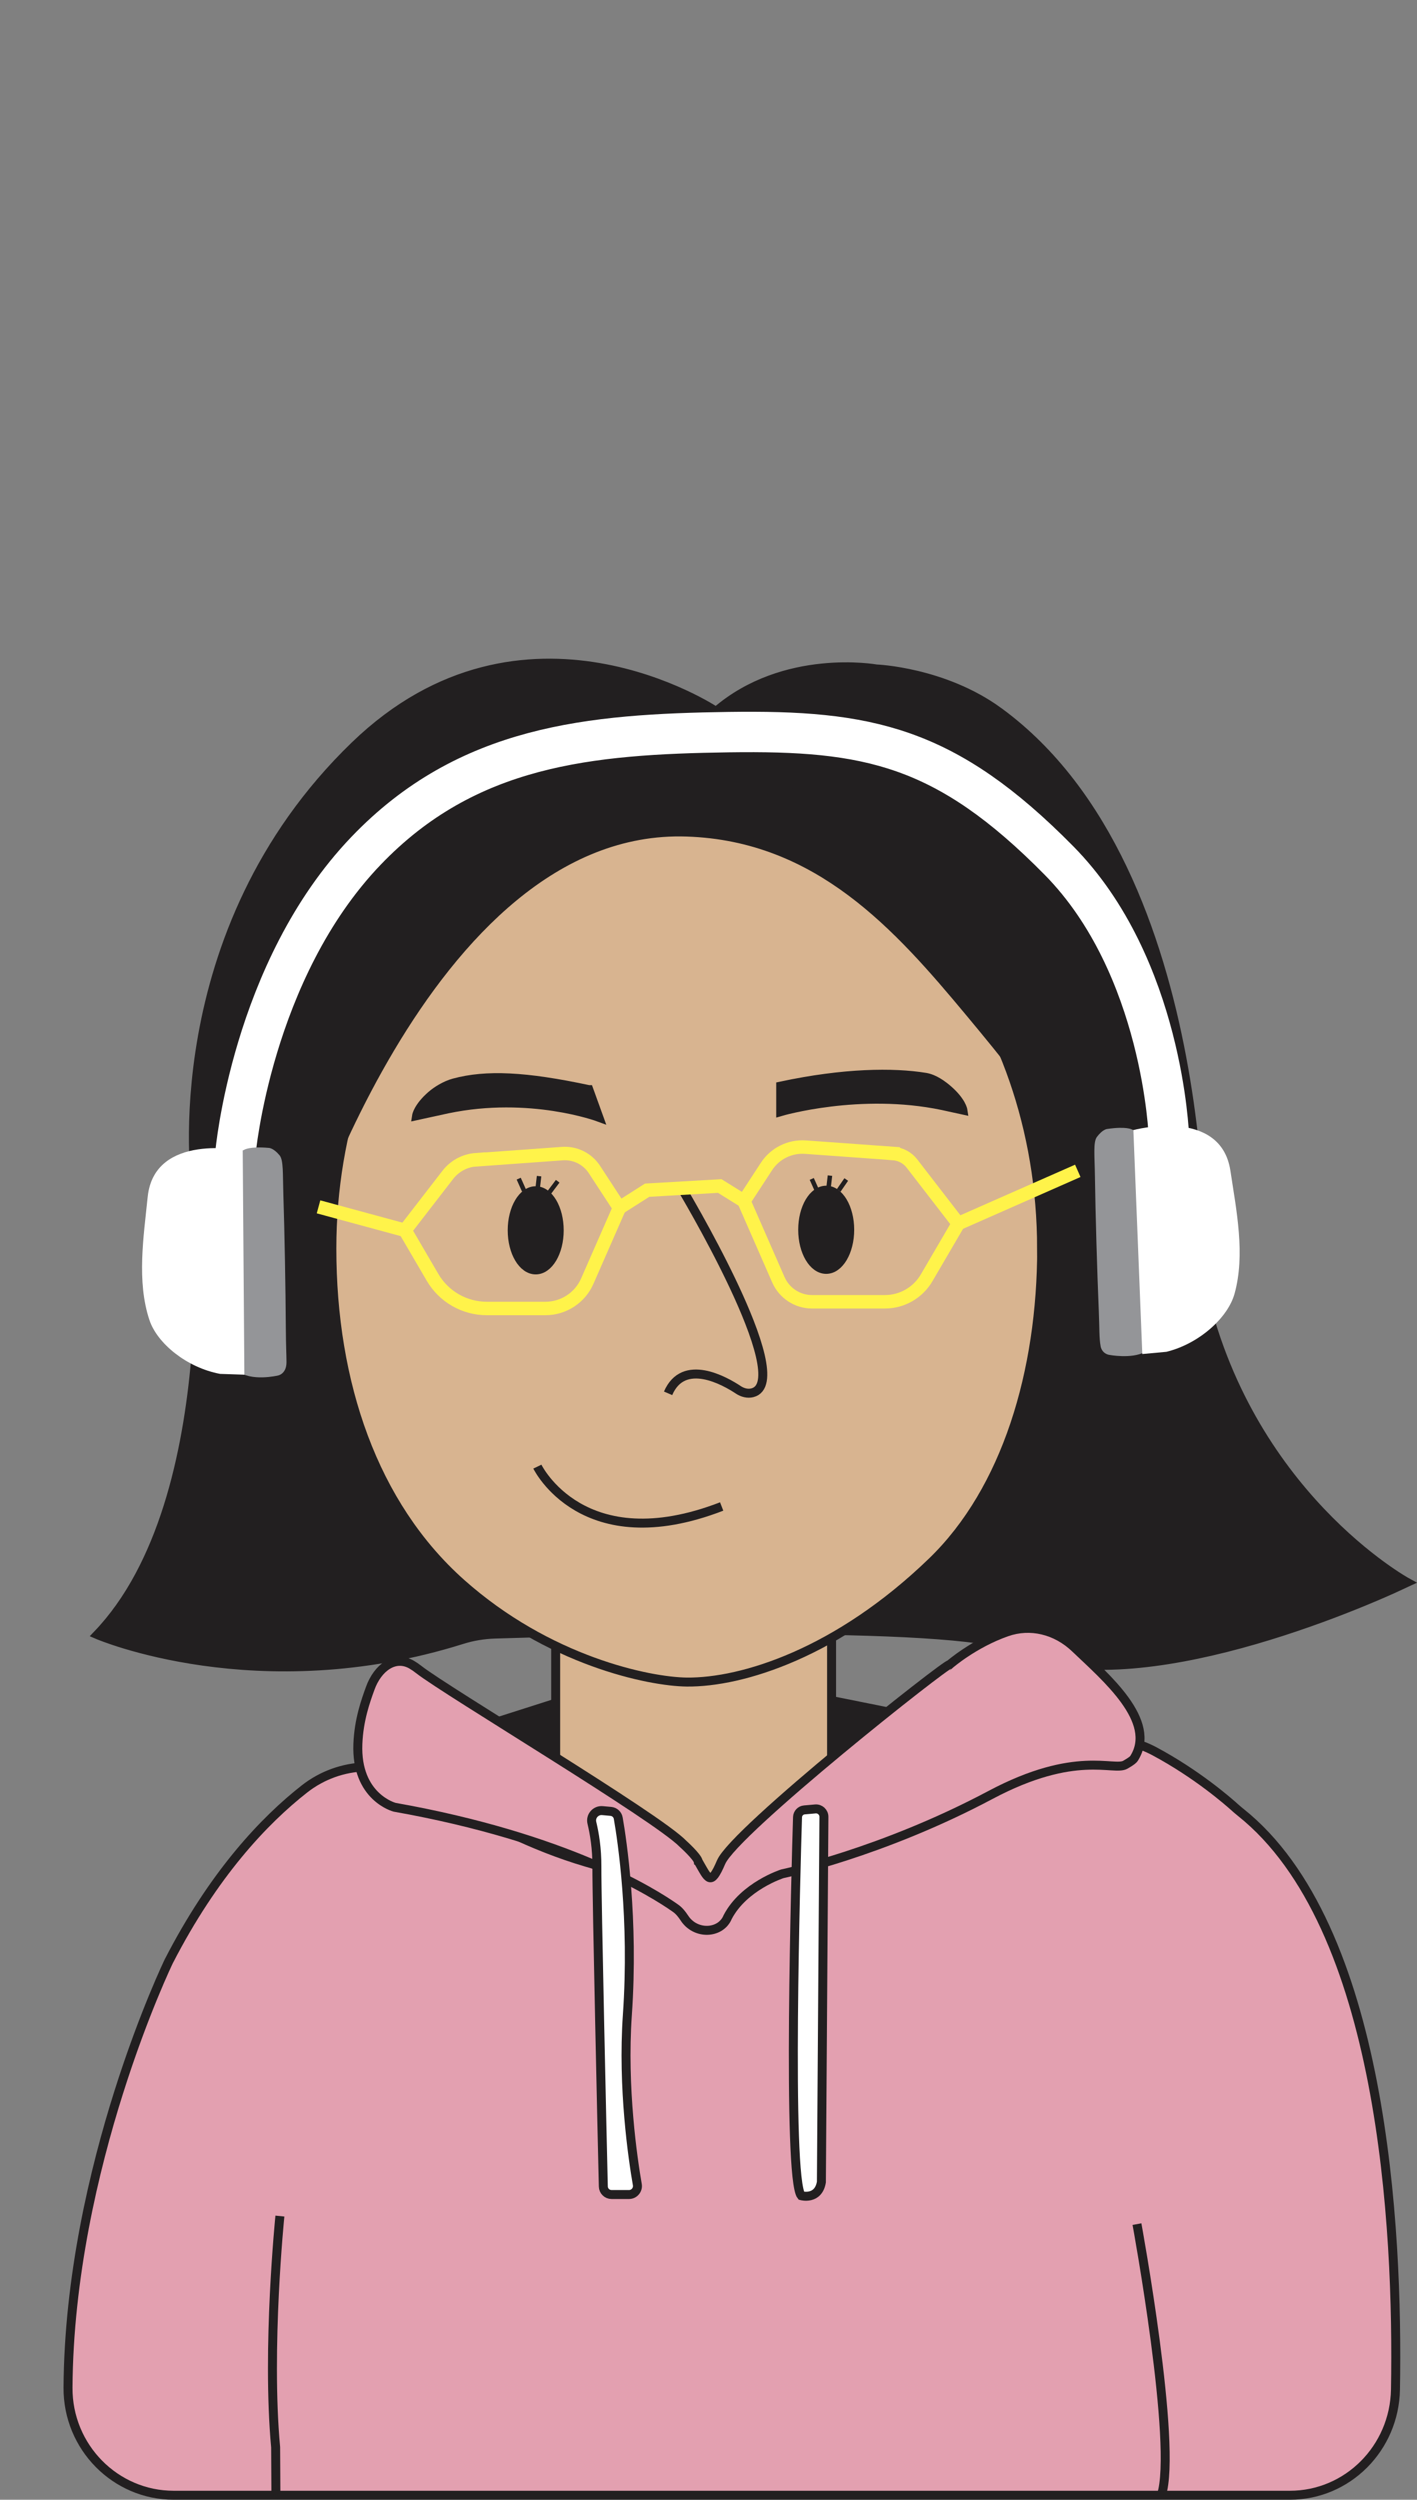 <?xml version="1.0" encoding="UTF-8"?><svg xmlns="http://www.w3.org/2000/svg" viewBox="0 0 315.85 556.85"><rect x="0" y="0" width="315.85" height="556.85" fill="#808080" stroke="none"/><g id="face"><polygon points="105.75 385.18 123.56 379.5 182.05 378.16 207.76 383.32 156.77 414.6 105.75 385.18" fill="#221f20" stroke="#221f20" stroke-miterlimit="10" stroke-width="2"/><polygon points="123.86 404.81 123.86 358.5 185.36 358.5 185.36 400.07 185.36 418.62 123.86 418.62 123.86 404.81" fill="#d8b490" stroke="#221f20" stroke-miterlimit="10" stroke-width="2"/><path d="M222.64,158.57c48.74,35.61,45,127.35,45,127.35,10.19,47.02,46.01,66.58,46.01,66.58-14.83,7-63.47,26.89-87.81,14.51-11.72-5.96-96.2-3.62-115.56-3-2.47.08-4.93.49-7.29,1.23-45.49,14.3-81.27-1.1-81.27-1.1,29.14-30.38,21.94-100.14,21.94-100.14,0,0-7.84-56.08,35.44-97.88,37.6-36.32,80.52-7.64,80.52-7.64,15.25-13.15,35.71-9.46,35.71-9.46,0,0,15.03.58,27.31,9.55Z" fill="#221f20" stroke="#221f20" stroke-miterlimit="10" stroke-width="2"/><path d="M232.19,278.12c0,27.43-7.86,53.78-24.41,69.77-21.05,20.34-42.34,26.94-54.7,26.81-8.33-.09-30.8-4.66-50.32-22.05s-28.79-44.52-28.79-74.52c0-53.33,35.42-96.57,79.1-96.57s79.1,43.24,79.1,96.57Z" fill="#d8b490" stroke="#221f20" stroke-miterlimit="10" stroke-width="2"/><path d="M64.98,283.07s29.34-99.68,88.1-97.72c29.38.98,47.15,21.06,63.09,40.2,15.94,19.13,30.06,37.32,30.06,52.57,0,0,10.37-30.13-8.57-62.76-21.79-37.55-69.98-40.56-79.35-40.39l-57.86,14.58-43.36,72.14,7.88,21.38Z" fill="#221f20" stroke="#221f20" stroke-miterlimit="10" stroke-width="2"/><path d="M174.02,241.95v5.67s17.62-5.19,36.04-1.34l4.57,1s-.29-1.9-3.26-4.5c-1.21-1.06-3.12-2.47-5.07-2.79-7.18-1.17-18.13-1.07-32.28,1.95Z" fill="#221f20" stroke="#221f20" stroke-miterlimit="10" stroke-width="2"/><path d="M131.25,242.73l2.22,6.14s-15.31-5.69-33.73-1.84l-6.88,1.5s.29-1.9,3.26-4.5c1.21-1.06,3.16-2.27,5.07-2.79,7.19-1.94,15.91-1.53,30.05,1.49Z" fill="#221f20" stroke="#221f20" stroke-miterlimit="10" stroke-width="2"/><ellipse cx="119.41" cy="274.07" rx="5.24" ry="8.82" fill="#221f20" stroke="#221f20" stroke-miterlimit="10" stroke-width="2"/><ellipse cx="184.16" cy="273.95" rx="5.24" ry="8.82" fill="#221f20" stroke="#221f20" stroke-miterlimit="10" stroke-width="2"/><path d="M151.64,264.2s26.19,43.5,16.06,46.06c-1.07.27-2.2-.04-3.12-.65-2.98-1.98-12.22-7.24-15.66.77" fill="none" stroke="#221f20" stroke-miterlimit="10" stroke-width="2"/><path d="M106.09,258.37l19.27-1.39c2.84-.2,5.57,1.15,7.13,3.53l5.58,8.54-7.16,16.33c-1.62,3.71-5.29,6.1-9.33,6.1h-13.08c-4.98,0-9.58-2.64-12.09-6.94l-6.13-10.49,9.54-12.34c1.52-1.96,3.8-3.19,6.28-3.37Z" fill="none" stroke="#fff34a" stroke-miterlimit="10" stroke-width="3"/><path d="M199.1,256.95l-19.55-1.41c-3.47-.25-6.81,1.4-8.71,4.32l-5.02,7.69,7.68,17.53c1.31,2.98,4.25,4.91,7.5,4.91h16.25c3.82,0,7.36-2.03,9.29-5.33l7.07-12.09-10.33-13.37c-1.01-1.31-2.53-2.12-4.18-2.24Z" fill="none" stroke="#fff34a" stroke-miterlimit="10" stroke-width="3"/><polyline points="138.07 269.06 144.25 265.13 160.43 264.2 165.82 267.55" fill="none" stroke="#fff34a" stroke-miterlimit="10" stroke-width="3"/><line x1="213.61" y1="272.56" x2="240.24" y2="260.82" fill="none" stroke="#fff34a" stroke-miterlimit="10" stroke-width="3"/><line x1="90.28" y1="274.07" x2="71" y2="268.84" fill="none" stroke="#fff34a" stroke-miterlimit="10" stroke-width="3"/><path d="M119.78,326.71s10.09,20.85,41.08,8.88" fill="none" stroke="#221f20" stroke-miterlimit="10" stroke-width="2"/><line x1="116.82" y1="265.25" x2="115.62" y2="262.56" fill="#bd9c72" stroke="#221f20" stroke-miterlimit="10"/><line x1="119.82" y1="264.93" x2="120.16" y2="262" fill="#bd9c72" stroke="#221f20" stroke-miterlimit="10"/><line x1="122.36" y1="265.73" x2="124.31" y2="263.14" fill="#bd9c72" stroke="#221f20" stroke-miterlimit="10"/><line x1="182.15" y1="265.32" x2="180.94" y2="262.62" fill="#bd9c72" stroke="#221f20" stroke-miterlimit="10"/><line x1="184.66" y1="264.81" x2="185" y2="261.88" fill="#bd9c72" stroke="#221f20" stroke-miterlimit="10"/><line x1="186.95" y1="265.18" x2="188.63" y2="262.75" fill="#bd9c72" stroke="#221f20" stroke-miterlimit="10"/><path d="M52.47,256.96s3.58-40.77,29.1-67.41c22.58-23.58,49.94-26.01,80.9-26.46s48.34,3.02,73.58,28.61c23.22,23.53,24.5,61.49,24.5,61.49" fill="none" stroke="#fff" stroke-miterlimit="10" stroke-width="9"/><path d="M245.32,299.82c-.33-1.79-.23-3.66-.4-7.85-.36-8.6-.75-21.63-.86-29.94-.06-4.55-.42-7.62.44-8.76,1.31-1.75,2.31-1.78,2.31-1.78,4.27-.63,5.48.11,5.48.11,3.81,1.39,4.42,7.43,4.5,8.53,0,.1.01.2.01.3l.52,34.64c.49,3.2-2.17,6.12-2.17,6.12-2.95,1.58-7.94.62-7.94.62,0,0-1.57-.2-1.9-1.99Z" fill="#949598"/><path d="M252.62,251.74s19.48-5.26,21.64,9.07c1.33,8.83,3.36,18.65.91,27.42-1.49,5.3-7.83,11.09-15.16,12.9l-5.39.5-1.99-49.89Z" fill="#fff"/><path d="M63.86,303.44c-.01-1.82-.12-3.41-.15-7.58-.05-8.57-.28-21.55-.55-29.83-.15-4.53.06-7.6-.86-8.69-1.39-1.66-2.39-1.63-2.39-1.63-4.3-.38-5.47.42-5.47.42-3.74,1.61-4.07,7.64-4.09,8.75,0,.1,0,.2,0,.3l1.12,34.48c-.34,3.21,1.46,5.67,1.46,5.67,2.94,2.54,9.05,1.08,9.05,1.08,0,0,1.89-.33,1.88-2.98Z" fill="#949598"/><path d="M54.11,256.3s-19.7-4.11-21.19,10.33c-.91,8.9-2.48,18.82.39,27.43,1.73,5.21,8.34,10.61,15.75,11.99l5.41.18-.37-49.93Z" fill="#fff"/></g><g id="hoodie"><path d="M95.22,397.64c-8.38-5.69-19.4-5.37-27.38.89-8.91,6.99-20.17,18.82-30.23,38.39,0,0-22.14,45.78-22.45,94.95-.08,13.24,10.54,23.98,23.55,23.98h21.9s226.9,0,226.9,0c12.85,0,23.31-10.48,23.54-23.56.64-36.02-2.73-103.28-34.52-128.58-.37-.3-.74-.6-1.09-.92-1.77-1.6-8.65-7.6-18.09-12.66-7.39-3.96-16.29-3.56-23.38.93-14.09,8.92-41.72,24.08-70.84,27.15-27.9,2.95-53.79-10.99-67.91-20.58Z" fill="#e3a0b0" stroke="#221f20" stroke-miterlimit="10" stroke-width="2"/><path d="M62.39,493.66s-2.99,29.36-.95,51.5l.06,10.69" fill="none" stroke="#221f20" stroke-miterlimit="10" stroke-width="2"/><path d="M253.43,495.45s9.07,49.34,5.44,60.4" fill="none" stroke="#221f20" stroke-miterlimit="10" stroke-width="2"/><path d="M155.66,414.7c2.22,3.87,2.72,5.62,5.08.11,2.99-6.97,50.45-44.51,50.96-44.02,0,0,5.34-4.66,12.68-7.24,5.28-1.86,11.02-.47,15.28,3.59,6.85,6.54,18.36,16.23,13.14,24.53-.16.25-.42.56-1.95,1.44-2.62,1.5-11.03-3.38-30.07,6.74-24.37,12.95-46.39,17.56-46.39,17.56,0,0-8.58,2.73-12.19,9.64-1.54,3.76-7.17,4.05-9.66.2-.55-.84-1.17-1.61-1.95-2.16-5.04-3.56-24.41-15.72-62.63-22.5,0,0-8.66-2.22-8.19-14.11.22-5.44,1.76-9.64,2.76-12.41,1.65-4.55,5.49-7.46,9.29-5.21.5.3,1.02.65,1.56,1.08,6.3,4.92,53.05,32.78,58.86,38.79,0,0,3.23,2.9,3.4,3.96Z" fill="#e3a0b0" stroke="#221f20" stroke-miterlimit="10" stroke-width="2"/><path d="M134.29,403.34c-1.51-.14-2.72,1.24-2.36,2.72.55,2.26,1.14,5.66,1.12,9.79-.04,6.94,1.18,60.67,1.43,71.22.02,1,.84,1.79,1.84,1.79h3.88c1.17,0,2.06-1.06,1.86-2.21-.99-5.69-3.34-21.53-2.22-37.78,1.48-21.43-1.17-38.92-2.03-43.84-.14-.82-.81-1.44-1.64-1.52l-1.87-.17Z" fill="#fff" stroke="#221f20" stroke-miterlimit="10" stroke-width="2"/><path d="M181.73,402.96c1.04-.09,1.93.73,1.92,1.77l-.56,81.35c-.69,4.1-4.49,3.04-4.49,3.04-3.17-3.94-1.17-73.32-.83-84.34.03-.84.68-1.53,1.52-1.6l2.45-.22Z" fill="#fff" stroke="#221f20" stroke-miterlimit="10" stroke-width="2"/></g></svg>